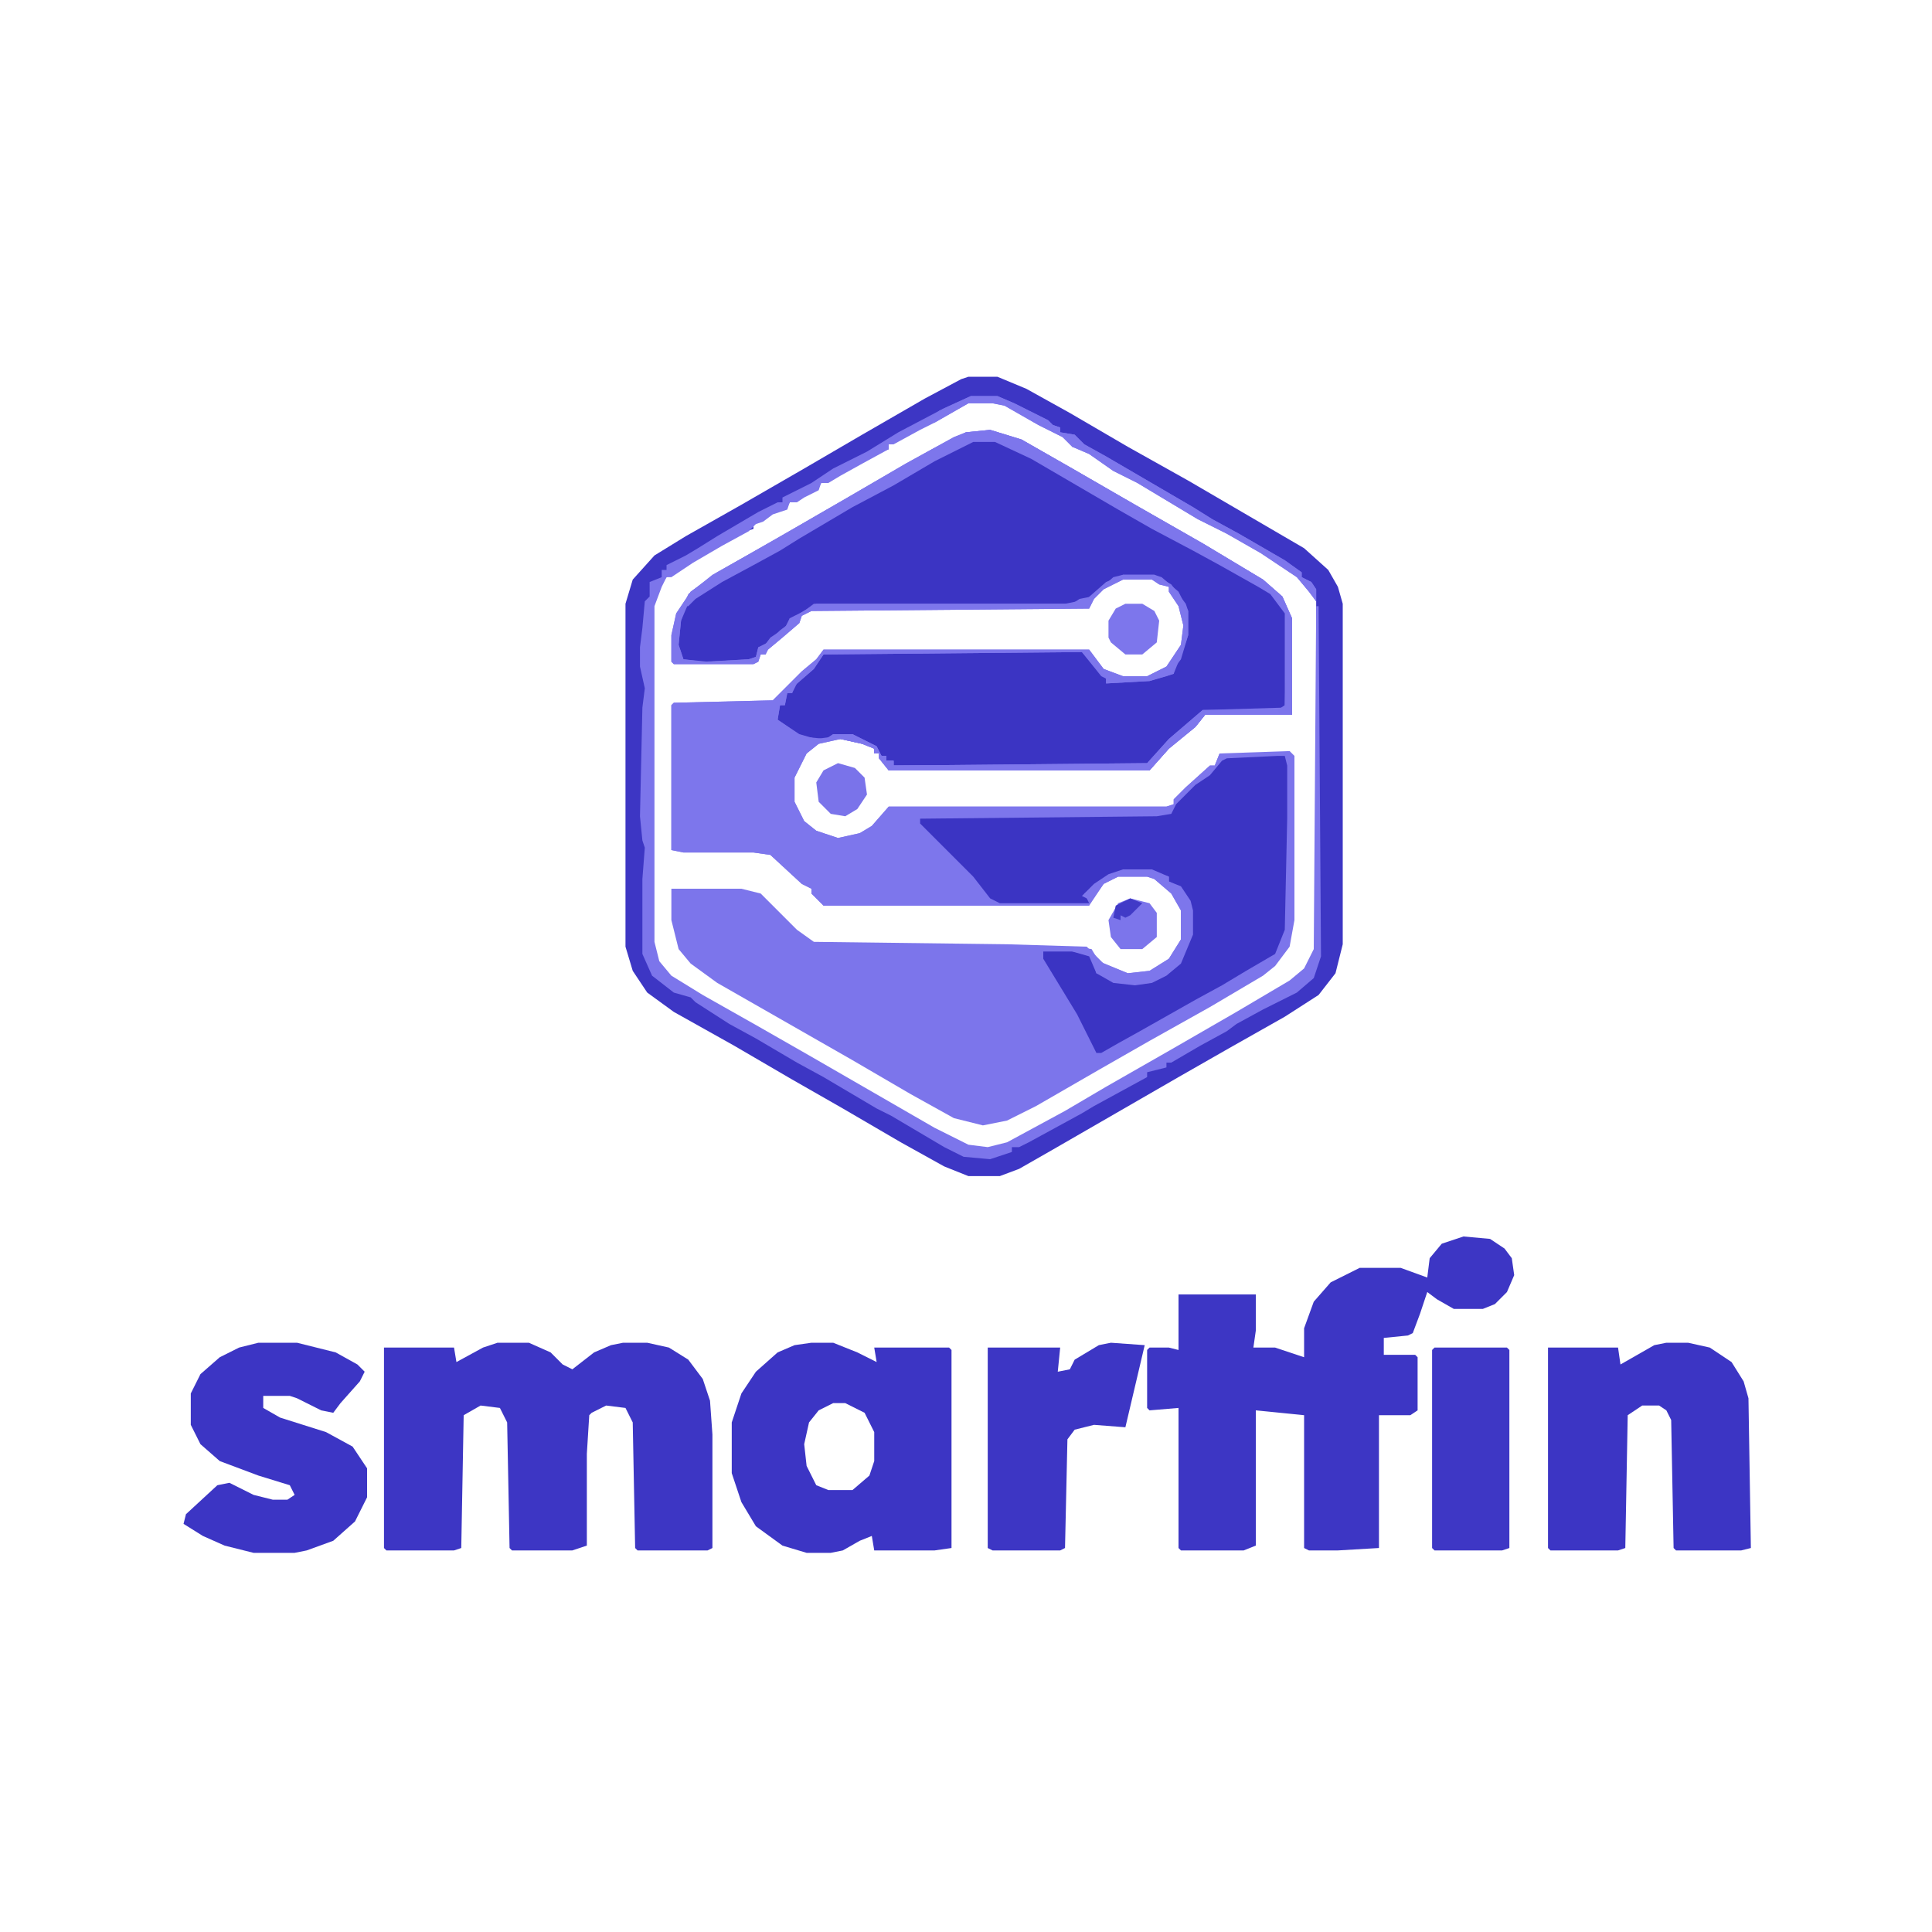 <?xml version="1.0" encoding="UTF-8"?>
<svg version="1.1" viewBox="0 0 800 800" width="200" height="200" xmlns="http://www.w3.org/2000/svg">
<path transform="translate(410,178)" d="m0 0 13 4 21 12 26 15 28 16 25 15 8 7 4 9v40h-36l-4 5-11 9-8 9h-108l-4-5v-2h-2v-2l-5-2-9-2-9 2-5 4-5 10v10l4 8 5 4 9 3 9-2 5-3 7-8h115l3-1v-2l5-5 10-9h2l2-5 29-1 2 2v68l-2 11-6 8-5 4-22 13-25 14-21 12-26 15-12 6-10 2-12-3-18-10-24-14-56-32-11-8-5-6-3-12v-13h29l8 2 15 15 7 5 80 1 33 1 7 7 10 4 9-1 8-5 5-8v-12l-4-7-7-6-3-1h-12l-6 3-6 9h-110l-5-5v-2l-4-2-13-12-7-1h-29l-5-1v-60l1-1 41-1 12-12 6-5 3-4h110l6 8 8 3h10l8-4 6-9 1-8-2-8-4-6v-2l-4-1-3-2h-12l-8 4-4 4-2 4-115 1-4 2-1 3-7 6-6 5-1 2h-2l-1 3-2 1h-33l-1-1v-11l2-9 6-9 11-8 28-16 26-15 24-14 20-11 5-2z" fill="#7C75EB"/>
<path transform="translate(403,182)" d="m0 0h9l16 8 27 15 15 9 16 9 14 7 16 9 9 5 7 8 1 2v39l-1 1-34 1-10 9-8 7-5 6h-105v-2h-3v-2h-2l-5-5-7-3h-8l-7 1-7-2-9-6 1-6h2l1-5h2l2-4 7-6 4-6 107-1 8 10 2 1v2l18-1 7-2 3-1 2-5 3-8 1-3v-10l-4-8-7-6-3-1h-13l-7 3-8 7-4 1-5 1h-104l-8 6h-2l-2 4-6 4-3 4h-2l-1 4-3 1-19 1-8-1-2-6 1-10 3-7 7-6 10-6 14-7 7-4 22-13 15-9 17-9 15-9z" fill="#3B34C3"/>
<path transform="translate(401,156)" d="m0 0h12l12 5 18 10 24 14 25 14 48 28 10 9 4 7 2 7v141l-3 12-7 9-14 9-23 13-21 12-52 30-14 8-8 3h-13l-10-4-18-10-24-14-21-12-24-14-25-14-11-8-6-9-3-10v-142l3-10 9-10 13-8 23-13 26-15 24-14 26-15 15-8zm0 10-14 8-6 3-13 7v2l-6 2-5 3-9 5-5 3-3 1-1 2-12 6-1 2-6 2-4 3-4 2v2l-6 2-10 6-9 5-11 7-4 5-2 7v139l2 8 6 7 13 8 23 13 21 12 52 30 14 7 8 1 8-2 24-13 17-10 28-16 26-15 22-13 7-6 4-8v-144l-5-8-10-8-22-13-12-6-25-15-10-5-10-7-7-2-1-3-20-11-7-4-5-1z" fill="#3D36C4"/>
<path transform="translate(606,512)" d="m0 0 11 1 6 4 3 4 1 7-3 7-5 5-5 2h-12l-7-4-4-3-3 9-3 8-2 1-10 1v7h13l1 1v22l-3 2h-13v55l-17 1h-12l-2-1v-55l-20-2v56l-5 2h-26l-1-1v-58l-12 1-1-1v-24l1-1h8l4 1v-23h32v15l-1 7h9l12 4v-12l4-11 7-8 12-6h17l11 4 1-8 5-6z" fill="#3D36C4"/>
<path transform="translate(206,556)" d="m0 0h13l9 4 5 5 4 2 9-7 7-3 5-1h10l9 2 8 5 6 8 3 9 1 14v47l-2 1h-29l-1-1-1-52-3-6-8-1-6 3-1 1-1 16v38l-6 2h-25l-1-1-1-52-3-6-8-1-7 4-1 55-3 1h-28l-1-1v-83h29l1 6 11-6z" fill="#3D36C4"/>
<path transform="translate(410,178)" d="m0 0 13 4 21 12 26 15 28 16 25 15 8 7 4 9v40h-36l-4 5-11 9-8 9h-108l-4-5v-2h-2v-2l-5-2-9-2-9 2-5 4-5 10v10l4 8 5 4 9 3 9-2 5-3 7-8h115l3-1v-2l5-5 10-9h2l2-5h27l-3 2-23 1-1 3-16 14-4 5-6 2h-98l7 8 19 19 4 6 3 1 37 1v1h-110l-5-5v-2l-4-2-13-12-7-1h-29l-5-1v-60l1-1 41-1 12-12 6-5 3-4h110l6 8 8 3h10l8-4 6-9 1-8-2-8-4-6v-2l-4-1-3-2h-12l-8 4-4 4-2 4-115 1-4 2-1 3-7 6-6 5-1 2h-2l-1 3-2 1h-33l-1-1v-11l2-9 6-9 11-8 28-16 26-15 24-14 20-11 5-2zm-7 4-16 8-17 10-17 9-22 13-8 5-11 6-13 7-11 7-4 4-2 6-1 10 2 6 10 1 17-1 3-1 1-4 4-2 5-5 4-3v-2l4-2 7-4h106l3-2 5-1 9-8 4-1h13l7 4 6 8 1 3v10l-3 10-3 4v2l-10 3-18 1v-2l-5-5-5-6-107 1-4 6-8 7-1 3h-2l-1 5h-2l-1 6 10 7 10 1 3-1h8l10 5 2 3h2v2h3v2h105l11-12 11-9 1-1 34-1 1-4v-36l-6-8-3-3-16-8-11-7-16-8-18-10-36-21-15-7z" fill="#7D76EC"/>
<path transform="translate(529,313)" d="m0 0h3l1 4v22l-1 46-4 10-12 7-10 6-11 6-23 13-9 5-7 4h-2l-8-16-14-23v-3h17l3 2 2 7 5 2 2 1 11 1 9-3 6-4 5-10 1-5v-8l-3-7-4-4-2-1v-2l-7-2h-12l-9 4-7 5 2 4h-37l-4-2-7-9-22-22v-2l98-1 6-1 2-4 8-8 6-4 5-6 2-1z" fill="#3B34C3"/>
<path transform="translate(336,556)" d="m0 0h9l10 4 8 4-1-6h31l1 1v82l-7 1h-25l-1-6-5 2-7 4-5 1h-10l-10-3-11-8-6-10-4-12v-21l4-12 6-9 9-8 7-3zm9 25-6 3-4 5-2 9 1 9 4 8 5 2h10l7-6 2-6v-12l-4-8-8-4z" fill="#3C35C4"/>
<path transform="translate(690,556)" d="m0 0h9l9 2 9 6 5 8 2 7 1 62-4 1h-27l-1-1-1-53-2-4-3-2h-7l-6 4-1 55-3 1h-28l-1-1v-83h29l1 7 14-8z" fill="#3C35C4"/>
<path transform="translate(107,556)" d="m0 0h16l16 4 9 5 3 3-2 4-8 9-3 4-5-1-10-5-3-1h-11v5l7 4 19 6 11 6 6 9v12l-5 10-9 8-11 4-5 1h-17l-12-3-9-4-8-5 1-4 13-12 5-1 10 5 8 2h6l3-2-2-4-13-4-16-6-8-7-4-8v-13l4-8 8-7 8-4z" fill="#3C35C4"/>
<path transform="translate(460,556)" d="m0 0 14 1-8 34-13-1-8 2-3 4-1 45-2 1h-28l-2-1v-83h30l-1 10 5-1 2-4 10-6z" fill="#3D36C4"/>
<path transform="translate(402,164)" d="m0 0h11l7 3 14 7 2 2 3 1v2l6 1 4 4 9 5 36 21 8 5 11 6 19 11 7 5v2l4 2 2 3v5l-3-4-5-6-15-10-14-8-12-6-25-15-10-5-10-7-7-3-4-4-10-5-14-8-5-1h-10l-14 8-6 3-11 6h-2v2l-11 6-9 5-5 3h-3l-1 3-6 3-3 2h-3l-1 3-6 2-4 3-3 1-3 3-11 6-12 7-9 6h-2l-2 4-3 8v139l2 8 5 6 13 8 23 13 21 12 52 30 14 7 8 1 8-2 24-13 17-10 28-16 26-15 22-13 6-5 4-8 1-142h1l1 145-3 9-7 6-14 7-11 6-4 3-11 6-12 7h-2v2l-8 2v2l-22 12-5 3-22 12-4 2h-3v2l-9 3-11-1-8-4-22-13-6-3-22-13-11-6-17-10-11-6-14-9-2-2-7-2-9-7-4-9v-19-3-9l1-13-1-3-1-10 1-45 1-8-2-9v-8l1-8 1-11 2-2v-6l5-2v-3h2v-2l8-4 5-3 8-5 17-10 8-4h2v-2l12-6 9-6 14-7 13-8 19-10z" fill="#7C75EB"/>
<path transform="translate(594,558)" d="m0 0h30l1 1v82l-3 1h-28l-1-1v-82z" fill="#3E37C5"/>
<path transform="translate(410,178)" d="m0 0 13 4 21 12 26 15 28 16 25 15 8 7 4 9v40h-36l-4 5-11 9-8 9h-108l-4-5v-2h-2v-2l-5-2-9-2h-6l3-2h8l10 5 2 4h2v2h3v2l105-1 9-10 14-12 34-1v-39l-6-8-5-3-16-9-11-6-17-9-14-8-36-21-15-7h-9l-16 8-17 10-17 9-22 13-8 5-11 6-13 7-11 7-3 3h-2l2-5 10-8 25-14 38-22 28-16 14-7z" fill="#7D76EC"/>
<path transform="translate(402,164)" d="m0 0h11l7 3 14 7 2 2 3 1v2l6 1 4 4 9 5 36 21 8 5 11 6 19 11 7 5v2l4 2 2 3v5l-3-4-5-6-15-10-14-8-12-6-25-15-10-5-10-7-7-3-4-4-10-5-14-8-5-1h-10l-14 8-3-1 5-4z" fill="#7D76EC"/>
<path transform="translate(465,360)" d="m0 0h12l7 3v2l5 2 4 6 1 4v10l-5 12-6 5-6 3-7 1-9-1-7-4-3-7-7-2 1-2 7 1 3 5 12 5 9-1 8-5 5-8v-12l-4-7-7-6-3-1h-12l-6 3-5 7-4-2 5-5 6-4z" fill="#7D76EC"/>
<path transform="translate(498,294)" d="m0 0h31v1l-30 1-4 5-11 9-8 9h-108l-4-5v-2h-2v-2l-5-2-9-2h-6l3-2h8l10 5 2 4h2v2h3v2l105-1 9-10z" fill="#7D76EC"/>
<path transform="translate(466,250)" d="m0 0h7l5 3 2 4-1 9-6 5h-7l-6-5-1-2v-7l3-5z" fill="#7D76EC"/>
<path transform="translate(347,316)" d="m0 0 7 2 4 4 1 7-4 6-5 3-6-1-5-5-1-8 3-5z" fill="#7A73EA"/>
<path transform="translate(468,372)" d="m0 0 8 2 3 4v10l-6 5h-9l-4-5-1-7 4-7z" fill="#7C75EB"/>
<path transform="translate(533,256)" d="m0 0h2v40h-5l-1-2 3-2z" fill="#7C75EB"/>
<path transform="translate(468,372)" d="m0 0 5 2-5 5-2 1-2-1v2l-3-1 1-5z" fill="#413AC7"/>
<path transform="translate(449,187)" d="m0 0" fill="#7D76EC"/>
</svg>
